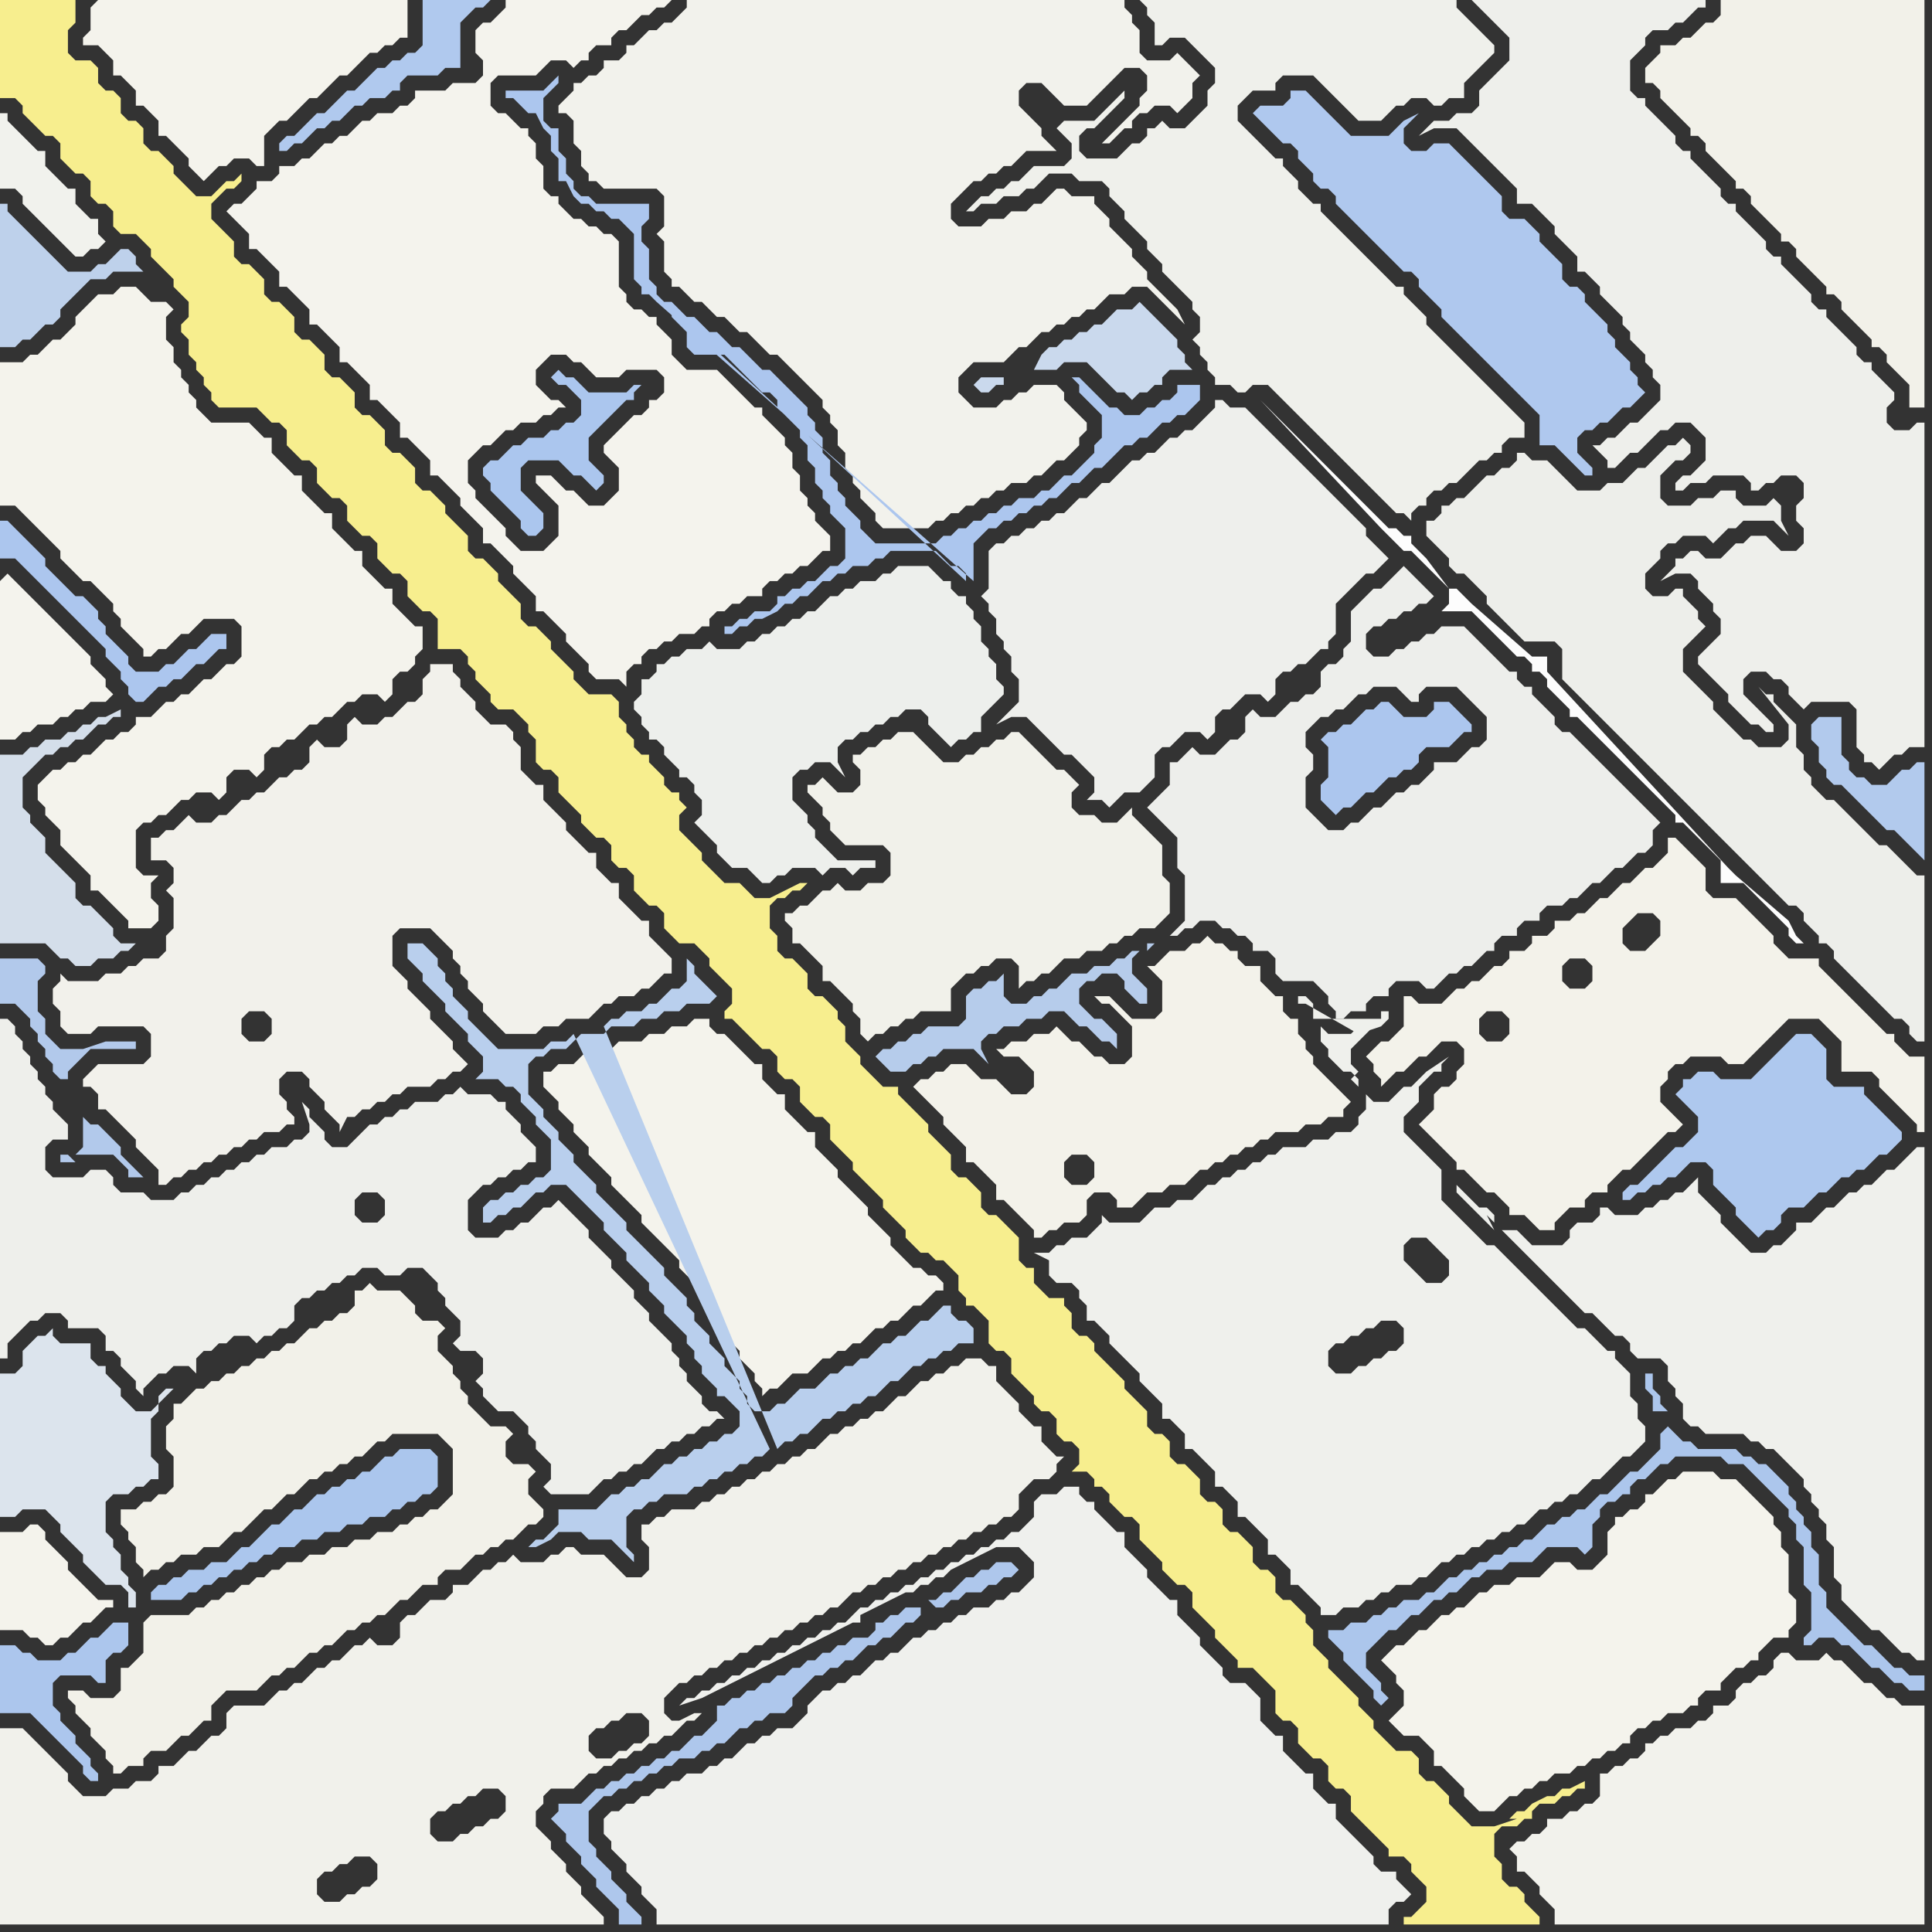 <svg width="256" height="256" xmlns="http://www.w3.org/2000/svg"><rect width="100%" height="100%" fill="#333333" stroke="none"/><script> 
var tempColor;
function hoverPath(evt){
obj = evt.target;
tempColor = obj.getAttribute("fill");
obj.setAttribute("fill","red");
//alert(tempColor);
//obj.setAttribute("stroke","red");}
function recoverPath(evt){
obj = evt.target;
obj.setAttribute("fill", tempColor);
//obj.setAttribute("stroke", tempColor);
}</script><path onmouseover="hoverPath(evt)" onmouseout="recoverPath(evt)" fill="rgb(241,242,237)" d="M  1,16l 0,-1 -1,0 0,10 2,0 1,1 0,1 1,1 1,1 3,3 1,1 1,1 1,0 1,-1 1,0 1,-1 -1,-1 0,-2 -1,0 -1,-1 -1,-1 0,-2 -1,0 -1,-1 -1,-1 -1,-1 0,-2 -1,0 -1,-1 -1,-1 -1,-1 -1,-1Z"/>
<path onmouseover="hoverPath(evt)" onmouseout="recoverPath(evt)" fill="rgb(239,240,237)" d="M  82,240l -1,0 -1,1 0,2 1,1 0,1 1,1 1,1 0,1 1,1 1,1 0,1 1,1 1,1 0,2 97,0 0,-2 1,-1 1,0 1,-1 -1,-1 -1,-1 0,-1 -2,0 -1,-1 0,-1 -1,-1 -1,-1 -1,-1 -1,-1 -1,-1 0,-2 -1,0 -1,-1 -1,-1 0,-2 -1,0 -1,-1 -1,-1 -1,-1 0,-2 -1,0 -1,-1 -1,-1 0,-3 -1,-1 -1,-1 -2,0 -1,-1 0,-1 -1,-1 -1,-1 -1,-1 0,-1 -1,-1 -1,-1 -1,-1 0,-2 -1,0 -1,-1 -1,-1 -1,-1 0,-1 -1,-1 -1,-1 -1,-1 0,-2 -1,0 -1,-1 -1,-1 -1,-1 0,-1 -1,0 -1,-1 0,-1 -2,0 -1,1 -2,0 -1,1 0,2 -1,1 -1,1 -1,0 -1,1 -1,0 -1,1 -1,0 -1,1 -1,0 -1,1 -1,0 -1,1 -1,0 -1,1 -1,0 -1,1 -1,0 -1,1 -1,0 -1,1 -1,0 -1,1 -1,0 -1,1 -1,1 -1,0 -1,1 -1,0 -1,1 -1,0 -1,1 -1,0 -1,1 -1,0 -1,1 -1,0 -1,1 -1,0 -1,1 -1,0 -1,1 -1,0 -1,1 -1,0 -1,1 -1,0 -1,1 3,-1 2,-1 2,-1 2,-1 2,-1 2,-1 2,-1 2,-1 2,-1 2,-1 2,-1 1,0 0,-1 2,-1 2,-1 2,-1 1,0 1,-1 1,0 1,-1 1,0 1,-1 2,-1 2,-1 2,-1 3,0 1,1 1,1 0,2 -1,1 -1,1 -1,0 -1,1 -1,0 -1,1 -2,0 -1,1 -1,0 -1,1 -1,0 -1,1 -1,0 -1,1 -1,0 -1,1 -1,1 -1,0 -1,1 -1,0 -2,2 -1,0 -1,1 -1,0 -1,1 -1,0 -1,1 -1,1 0,1 -2,2 -2,0 -1,1 -1,0 -1,1 -1,0 -1,1 -1,1 -1,0 -1,1 -1,0 -1,1 -2,0 -1,1 -1,0 -1,1 -1,0 -1,1 -1,0 -1,1 -1,0 -1,1Z"/>
<path onmouseover="hoverPath(evt)" onmouseout="recoverPath(evt)" fill="rgb(237,238,235)" d="M  156,112l 0,3 1,1 0,6 -1,1 -1,1 1,0 1,-1 1,0 1,-1 2,0 1,1 1,0 1,1 1,0 1,1 0,1 2,0 1,1 0,2 1,1 4,0 1,1 1,1 0,1 1,1 0,1 1,0 1,-1 2,0 0,-1 1,-1 2,0 0,-1 1,-1 3,0 1,1 1,0 1,-1 0,0 1,-1 1,0 1,-1 1,0 1,-1 1,-1 1,0 0,-1 1,-1 2,0 0,-1 1,-1 2,0 0,-1 1,-1 2,0 1,-1 1,0 1,-1 1,-1 1,0 1,-1 1,-1 1,0 1,-1 1,-1 1,0 1,-1 0,-2 1,-1 -1,-1 0,0 -1,-1 -1,-1 -1,-1 -1,-1 -1,-1 -1,-1 -1,-1 -1,-1 -1,-1 -1,-1 -1,-1 -1,0 -1,-1 0,-1 -1,-1 -1,-1 -1,-1 0,-1 -1,0 -1,-1 0,-1 -1,0 -1,-1 -1,-1 -1,-1 -1,-1 -1,-1 -1,-1 -3,0 -1,1 -1,0 -1,1 -1,0 -1,1 -1,0 -1,1 -2,0 -1,-1 0,-2 1,-1 1,0 1,-1 1,0 1,-1 1,0 1,-1 1,0 1,-1 -1,-1 0,0 -1,-1 -1,-1 -1,-1 -1,1 0,0 -1,1 -1,1 -1,0 -1,1 -2,2 0,4 -1,1 0,1 -1,1 -1,0 -1,1 0,2 -1,1 -1,0 -1,1 -1,0 -1,1 -1,1 -2,0 -1,-1 -1,1 0,2 -1,1 -1,0 -2,2 -2,0 -1,-1 -1,1 0,0 -1,1 -1,0 0,3 -1,1 -1,1 -1,1 1,1 0,0 1,1 1,1 1,1 0,1 17,-15 1,-1 1,-1 1,0 1,-1 1,0 1,-1 1,-1 1,0 1,-1 3,0 1,1 1,1 1,0 0,-1 1,-1 4,0 1,1 1,1 1,1 1,1 0,3 -1,1 -1,0 -1,1 -1,1 -3,0 0,1 -1,1 -1,1 -1,0 -1,1 -1,0 -1,1 -1,1 -1,0 -1,1 -1,1 -1,0 -1,1 -2,0 -1,-1 -1,-1 -1,-1 0,-4 1,-1 0,-2 -1,-1 0,-2 -17,15Z"/>
<path onmouseover="hoverPath(evt)" onmouseout="recoverPath(evt)" fill="rgb(237,238,234)" d="M  208,91l 1,1 1,1 1,1 1,1 1,1 1,1 1,1 1,1 1,1 1,1 1,1 1,1 1,1 1,1 1,1 1,1 1,1 1,1 1,1 1,1 1,1 1,1 1,1 1,1 1,1 1,1 1,1 1,1 1,1 1,0 1,1 0,1 1,1 1,1 0,1 1,0 1,1 0,1 1,1 1,1 1,1 1,1 1,1 1,1 1,1 1,1 1,0 1,1 0,1 1,1 1,0 0,-22 -1,0 -1,-1 -1,-1 -1,-1 -1,-1 -1,0 -1,-1 -1,-1 -1,-1 -1,-1 -1,-1 -1,-1 -1,0 -1,-1 -1,-1 0,-1 -1,-1 0,-2 -1,-1 0,-3 -1,-1 -1,-1 -1,-1 0,-1 -1,0 -1,-1 4,5 0,2 -1,1 -3,0 -1,-1 -1,0 -1,-1 -1,-1 -1,-1 -1,-1 0,-1 -1,-1 -1,-1 -1,-1 -1,-1 0,-3 1,-1 1,-1 1,-1 -1,-1 0,-1 -1,-1 -1,-1 0,-1 -1,0 -1,1 -2,0 -1,-1 0,-2 1,-1 1,-1 0,-1 1,-1 1,0 1,-1 3,0 1,1 1,-1 1,-1 1,0 1,-1 4,0 1,1 1,1 -1,-2 0,-2 -1,-1 0,0 -1,1 -3,0 -1,-1 0,-1 -2,0 -1,1 -2,0 -1,1 -3,0 -1,-1 0,-3 1,-1 1,-1 1,0 1,-1 0,-1 -1,-1 0,0 -1,1 -1,0 -1,1 -1,1 -1,1 -1,0 -1,1 -1,1 -2,0 -1,1 -3,0 -1,-1 -1,-1 -1,-1 -1,-1 -2,0 -1,-1 -1,0 0,1 -1,1 -1,0 -1,1 -1,0 -1,1 -1,1 -1,1 -1,0 -1,1 -1,0 0,1 -1,1 -1,0 0,2 1,1 0,0 1,1 1,1 0,1 1,1 1,0 1,1 2,2 0,1 1,1 1,1 1,1 1,1 1,1 4,0 1,1 0,4 1,1Z"/>
<path onmouseover="hoverPath(evt)" onmouseout="recoverPath(evt)" fill="rgb(242,241,233)" d="M  223,5l -1,1 -2,0 0,1 -1,1 -1,1 0,2 1,0 1,1 0,1 1,1 1,1 1,1 1,1 0,1 1,0 1,1 0,1 1,1 3,3 0,1 1,0 1,1 0,1 1,1 1,1 1,1 1,1 0,1 1,0 1,1 0,1 1,1 1,1 1,1 1,1 0,1 1,0 1,1 0,1 1,1 1,1 1,1 1,1 0,1 1,0 1,1 0,1 1,1 1,1 1,1 0,3 2,0 0,-54 -27,0 0,2 -1,1 -1,0 -1,1 -1,1Z"/>
<path onmouseover="hoverPath(evt)" onmouseout="recoverPath(evt)" fill="rgb(178,202,237)" d="M  240,96l 0,2 1,1 0,2 1,1 0,1 1,1 1,0 1,1 1,1 1,1 1,1 1,1 1,1 1,0 1,1 1,1 1,1 1,1 0,-13 -1,0 -1,1 -1,0 -1,1 -1,1 -2,0 -1,-1 -1,0 -1,-1 0,-1 -1,-1 0,-5 -3,0 -1,1Z"/>
<path onmouseover="hoverPath(evt)" onmouseout="recoverPath(evt)" fill="rgb(247,238,142)" d="M  1,0l -1,0 0,13 2,0 1,1 0,1 1,1 1,1 1,1 1,0 1,1 0,2 1,1 1,1 1,0 1,1 0,2 1,1 1,0 1,1 0,2 1,1 2,0 1,1 1,1 0,1 1,1 1,1 1,1 0,1 1,1 1,1 0,2 -1,1 0,1 1,1 0,2 1,1 0,1 1,1 0,1 1,1 0,1 1,1 5,0 1,1 1,1 1,0 1,1 0,2 1,1 1,1 1,0 1,1 0,2 1,1 1,1 1,0 1,1 0,2 1,1 1,1 1,0 1,1 0,2 1,1 1,1 1,0 1,1 0,2 1,1 1,1 1,0 1,1 0,4 3,0 1,1 0,1 1,1 0,1 1,1 1,1 0,1 1,1 2,0 1,1 1,1 0,1 1,1 0,3 1,1 1,0 1,1 0,2 1,1 1,1 1,1 0,1 1,1 1,1 1,0 1,1 0,2 1,1 1,0 1,1 0,2 1,1 1,1 1,0 1,1 0,2 1,1 1,1 2,0 1,1 1,1 0,1 1,1 1,1 1,1 0,2 -1,1 0,1 1,0 1,1 1,1 1,1 1,1 1,0 1,1 0,2 1,1 1,0 1,1 0,2 1,1 1,1 1,0 1,1 0,2 1,1 1,1 1,1 0,1 1,1 1,1 1,1 1,1 0,1 1,1 1,1 1,1 0,1 1,1 1,1 1,0 1,1 1,0 1,1 1,1 0,2 1,1 0,1 1,0 1,1 1,1 0,3 1,1 1,0 1,1 0,2 1,1 1,1 1,1 0,1 1,1 1,0 1,1 0,2 1,1 1,0 1,1 0,2 -1,1 2,0 1,1 0,1 1,0 1,1 0,1 1,1 1,1 1,0 1,1 0,2 1,1 1,1 1,1 0,1 1,1 1,1 1,0 1,1 0,2 1,1 1,1 1,1 0,1 1,1 1,1 1,1 0,1 2,0 1,1 1,1 1,1 0,3 1,1 1,0 1,1 0,2 1,1 1,1 1,0 1,1 0,2 1,1 1,0 1,1 0,2 1,1 1,1 1,1 1,1 1,1 0,1 2,0 1,1 0,1 1,1 1,1 0,2 -1,1 -1,1 -1,0 0,1 18,0 0,-1 -1,-1 0,0 -1,-1 0,-1 -1,-1 -1,0 -1,-1 0,-2 -1,-1 0,-3 1,-1 2,0 1,-1 1,0 0,-1 1,-1 2,0 1,-1 1,0 1,-1 1,0 0,-1 -2,1 -1,0 -1,1 -1,0 -2,1 -1,1 -1,0 -1,1 1,0 -3,1 -3,0 -1,-1 -1,-1 -1,-1 0,-1 -1,-1 -1,-1 -1,0 -1,-1 0,-2 -1,-1 -2,0 -1,-1 -1,-1 -1,-1 0,-1 -1,-1 -1,-1 0,-1 -1,-1 -1,-1 -1,-1 -1,-1 0,-1 -1,-1 -1,-1 0,-2 -1,-1 0,-1 -1,-1 -1,-1 -1,0 -1,-1 0,-2 -1,-1 -1,0 -1,-1 0,-2 -1,-1 -1,-1 -1,0 -1,-1 0,-2 -1,-1 -1,0 -1,-1 0,-2 -1,-1 -1,-1 -1,0 -1,-1 0,-2 -1,-1 -1,0 -1,-1 0,-2 -1,-1 -1,-1 -1,-1 0,-1 -1,-1 -1,-1 -1,-1 -1,-1 0,-1 -1,-1 -1,0 -1,-1 0,-2 -1,-1 0,-1 -2,0 -1,-1 -1,-1 0,-2 -1,0 -1,-1 0,-3 -1,-1 -1,-1 -1,-1 -1,0 -1,-1 0,-2 -1,-1 -1,-1 -1,0 -1,-1 0,-2 -1,-1 -1,-1 -1,-1 0,-1 -1,-1 -1,-1 -1,-1 -1,-1 0,-1 -2,0 -1,-1 -1,-1 -1,-1 0,-1 -1,-1 -1,-1 0,-2 -1,-1 0,-1 -1,-1 -1,-1 -1,0 -1,-1 0,-2 -1,-1 -1,-1 -1,0 -1,-1 0,-2 -1,-1 0,-3 1,-1 1,0 1,-1 1,0 1,-1 -1,0 -2,1 -2,1 -2,0 -1,-1 -1,-1 -2,0 -1,-1 -1,-1 -1,-1 0,-1 -1,-1 -1,-1 -1,-1 0,-2 1,-1 -1,-1 0,-1 -1,0 -1,-1 0,-1 -1,-1 -1,-1 0,-1 -1,0 -1,-1 0,-1 -1,-1 0,-1 -1,-1 0,-2 -1,-1 -3,0 -1,-1 -1,-1 0,-1 -1,-1 -1,-1 -1,-1 0,-1 -1,-1 -1,-1 -1,0 -1,-1 0,-2 -1,-1 -1,-1 -1,-1 0,-1 -1,-1 -1,-1 -1,0 -1,-1 0,-2 -1,-1 -1,-1 -1,-1 0,-1 -1,-1 -1,-1 -1,0 -1,-1 0,-2 -1,-1 -1,-1 -1,0 -1,-1 0,-2 -1,-1 -1,-1 -1,0 -1,-1 0,-2 -1,-1 -1,-1 -1,0 -1,-1 0,-2 -1,-1 -1,-1 -1,0 -1,-1 0,-2 -1,-1 -1,-1 -1,0 -1,-1 0,-2 -1,-1 -1,-1 -1,0 -1,-1 0,-2 -1,-1 -1,-1 -1,-1 0,-2 1,-1 1,-1 1,0 1,-1 0,-1 -1,1 -1,0 -1,1 0,0 -1,1 -2,0 -1,-1 -1,-1 -1,-1 0,-1 -1,-1 -1,-1 -1,0 -1,-1 0,-2 -1,-1 -1,0 -1,-1 0,-2 -1,-1 -1,0 -1,-1 0,-2 -1,-1 -2,0 -1,-1 0,-3 1,-1 0,-3Z"/>
<path onmouseover="hoverPath(evt)" onmouseout="recoverPath(evt)" fill="rgb(244,243,236)" d="M  12,1l 0,3 -1,1 0,1 2,0 1,1 1,1 0,2 1,0 1,1 1,1 0,2 1,0 1,1 1,1 0,2 1,0 1,1 1,1 1,1 0,1 1,1 1,1 1,-1 0,0 1,-1 1,0 1,-1 2,0 1,1 1,0 0,-4 1,-1 1,-1 1,0 1,-1 1,-1 1,-1 1,0 1,-1 1,-1 1,-1 1,0 1,-1 1,-1 1,-1 1,0 1,-1 1,0 1,-1 1,0 0,-5 -41,0 -1,1Z"/>
<path onmouseover="hoverPath(evt)" onmouseout="recoverPath(evt)" fill="rgb(176,201,238)" d="M  61,9l 0,-6 1,-1 1,-1 1,0 1,-1 -9,0 0,6 -1,1 -1,0 -1,1 -1,0 -1,1 -1,0 -1,1 -2,2 -1,0 -1,1 -1,1 -1,1 -1,0 -1,1 -1,1 -1,1 -1,0 -1,1 0,1 1,0 1,-1 1,0 1,-1 1,-1 1,0 1,-1 1,0 1,-1 1,-1 1,0 1,-1 2,0 1,-1 1,0 0,-1 1,-1 4,0 1,-1Z"/>
<path onmouseover="hoverPath(evt)" onmouseout="recoverPath(evt)" fill="rgb(241,241,234)" d="M  105,121l -1,0 0,1 1,1 0,2 1,0 1,1 1,1 1,1 0,2 1,0 1,1 1,1 1,1 0,1 1,1 0,2 1,1 1,-1 1,0 1,-1 1,0 1,-1 1,0 1,-1 4,0 0,-3 1,-1 1,-1 1,0 1,-1 1,0 1,-1 2,0 1,1 0,3 1,-1 1,0 1,-1 1,0 1,-1 1,-1 2,0 1,-1 2,0 1,-1 1,0 1,-1 1,0 1,-1 2,0 1,-1 1,-1 0,-4 -1,-1 0,-4 -1,-1 -1,-1 -1,-1 -1,-1 0,-1 -1,1 0,0 -1,1 -2,0 -1,-1 -2,0 -1,-1 0,-2 1,-1 -1,-1 -1,-1 -1,0 -1,-1 -1,-1 -1,-1 -1,-1 -1,-1 -1,0 -1,1 -1,0 -1,1 -1,0 -1,1 -1,0 -1,1 -2,0 -1,-1 -1,-1 -1,-1 -1,-1 -2,0 -1,1 -1,0 -1,1 -1,0 -1,1 -1,0 0,1 1,1 0,2 -1,1 -2,0 -1,-1 -1,-1 -1,1 -1,0 0,1 1,1 0,0 1,1 0,1 1,1 0,1 1,1 1,1 5,0 1,1 0,3 -1,1 -2,0 -1,1 -2,0 -1,-1 -1,1 -1,0 -1,1 -1,1 -1,0 -1,1Z"/>
<path onmouseover="hoverPath(evt)" onmouseout="recoverPath(evt)" fill="rgb(238,239,236)" d="M  131,73l 0,5 -1,1 1,1 0,1 1,1 0,2 1,1 0,1 1,1 0,2 1,1 0,3 -1,1 -1,1 -1,1 2,-1 2,0 1,1 1,1 1,1 1,1 1,1 1,0 1,1 1,1 1,1 0,2 -1,1 2,0 1,1 1,-1 0,0 1,-1 2,0 1,-1 1,-1 0,-3 1,-1 1,0 1,-1 1,-1 2,0 1,1 1,-1 0,-2 1,-1 1,0 1,-1 1,-1 2,0 1,1 1,-1 0,-2 1,-1 1,0 1,-1 1,0 1,-1 1,-1 1,0 0,-1 1,-1 0,-4 2,-2 1,-1 1,-1 1,0 1,-1 1,-1 -1,-1 0,0 -1,-1 -1,-1 0,-1 -1,-1 -1,-1 -1,-1 -3,-3 -1,-1 -3,-3 -1,-1 -3,-3 -1,-1 -1,-1 -2,0 -1,-1 -1,0 0,1 -1,1 -1,1 -1,1 -1,0 -1,1 -1,0 -1,1 -1,1 -1,0 -1,1 -1,0 -3,3 -1,0 -1,1 -1,1 -1,0 -1,1 -1,1 -1,0 -1,1 -1,0 -1,1 -1,0 -1,1 -1,0 -1,1 -1,0 -1,1Z"/>
<path onmouseover="hoverPath(evt)" onmouseout="recoverPath(evt)" fill="rgb(172,198,238)" d="M  177,97l -1,0 -1,1 1,1 0,4 -1,1 0,2 1,1 1,1 1,-1 1,0 1,-1 1,-1 1,0 2,-2 1,0 1,-1 1,0 1,-1 0,-1 1,-1 3,0 1,-1 1,-1 1,0 0,-1 -1,-1 0,0 -1,-1 -1,-1 -2,0 0,1 -1,1 -3,0 -1,-1 -1,-1 -1,0 -1,1 -1,0 -1,1 -1,1 -1,0 -1,1Z"/>
<path onmouseover="hoverPath(evt)" onmouseout="recoverPath(evt)" fill="rgb(241,241,235)" d="M  12,255l 68,0 0,-1 -1,-1 0,0 -1,-1 -1,-1 0,-1 -1,-1 -1,-1 0,-1 -1,-1 -1,-1 0,-1 -1,-1 -1,-1 0,-2 1,-1 0,-1 1,-1 3,0 1,-1 1,-1 1,0 1,-1 1,0 1,-1 1,0 1,-1 1,0 1,-1 1,0 1,-1 1,0 1,-1 1,-1 1,0 1,-1 -1,0 -2,1 -1,0 -1,-1 0,-2 1,-1 1,-1 1,0 1,-1 1,0 1,-1 1,0 1,-1 1,0 1,-1 1,0 1,-1 1,0 1,-1 1,0 1,-1 1,0 1,-1 1,0 1,-1 1,0 1,-1 1,0 1,-1 1,-1 1,0 1,-1 1,0 1,-1 1,0 1,-1 1,0 1,-1 1,0 1,-1 1,0 1,-1 1,0 1,-1 1,0 1,-1 1,0 1,-1 1,0 1,-1 1,0 1,-1 0,-2 1,-1 1,-1 2,0 1,-1 0,-1 1,-1 -1,0 -1,-1 0,0 -1,-1 0,-2 -1,0 -1,-1 -1,-1 0,-1 -1,-1 -1,-1 -1,-1 0,-2 -1,0 -1,-1 -2,0 -1,1 -1,0 -1,1 -1,0 -1,1 -1,0 -1,1 -1,1 -1,0 -1,1 -1,1 -1,0 -1,1 -1,0 -1,1 -1,0 -1,1 -1,0 -1,1 -1,1 -1,0 -1,1 -1,0 -1,1 -1,0 -1,1 -1,0 -1,1 -1,0 -1,1 -1,0 -1,1 -1,0 -1,1 -1,0 -1,1 -3,0 -1,1 -1,0 -1,1 -1,0 0,2 1,1 0,3 -1,1 -2,0 -1,-1 -1,-1 -1,-1 -3,0 -1,-1 -1,0 -1,1 -1,0 -1,1 -3,0 -1,-1 -1,1 -1,0 -1,1 -1,0 -1,1 -1,1 -2,0 0,1 -1,1 -2,0 -1,1 -1,1 -1,0 -1,1 0,2 -1,1 -2,0 -1,-1 -1,1 -1,0 -1,1 -1,1 -1,0 -1,1 -1,0 -1,1 -1,1 -1,0 -1,1 -1,0 -1,1 -1,1 -4,0 -1,1 0,2 -1,1 -1,0 -1,1 -1,1 -1,0 -1,1 -1,1 -2,0 0,1 -1,1 -2,0 -1,1 -2,0 -1,1 -3,0 -1,-1 -1,-1 0,-1 -4,-4 -1,-1 -1,-1 -3,0 0,26 12,0 74,-25 -1,1 -1,0 -1,1 -1,0 -1,1 -2,0 -1,-1 0,-2 1,-1 1,0 1,-1 1,0 1,-1 2,0 1,1 0,2 -74,25 33,-3 -2,0 -1,-1 0,-2 1,-1 1,0 1,-1 1,0 1,-1 2,0 1,1 0,2 -1,1 -1,0 -1,1 -1,0 -1,1 -33,3 55,-16 0,1 -1,1 -1,0 -1,1 -1,0 -1,1 -1,0 -1,1 -2,0 -1,-1 0,-2 1,-1 1,0 1,-1 1,0 1,-1 1,0 1,-1 2,0 1,1 0,1 -55,16Z"/>
<path onmouseover="hoverPath(evt)" onmouseout="recoverPath(evt)" fill="rgb(171,198,237)" d="M  22,210l -1,0 -1,1 0,1 4,0 1,-1 1,0 1,-1 1,0 1,-1 1,0 1,-1 1,0 1,-1 1,0 1,-1 1,0 1,-1 2,0 1,-1 2,0 1,-1 2,0 1,-1 2,0 1,-1 2,0 1,-1 1,0 1,-1 1,0 1,-1 1,0 1,-1 0,-4 -1,-1 -4,0 -1,1 -1,0 -1,1 -1,1 -1,0 -1,1 -1,0 -1,1 -1,0 -1,1 -1,0 -1,1 -1,1 -1,0 -1,1 -1,1 -1,0 -1,1 -1,1 -1,1 -1,0 -1,1 -1,1 -2,0 -1,1 -2,0 -1,1 -1,0 -1,1Z"/>
<path onmouseover="hoverPath(evt)" onmouseout="recoverPath(evt)" fill="rgb(242,241,235)" d="M  23,122l 0,1 -1,1 0,2 -1,1 -2,0 -1,1 -1,0 -1,1 -2,0 -1,1 -4,0 -1,-1 0,1 -1,1 0,2 1,1 0,2 1,1 3,0 1,-1 6,0 1,1 0,3 -1,1 -6,0 -1,1 -1,1 0,1 1,0 1,1 0,2 1,0 3,3 1,1 0,1 1,1 1,1 1,1 0,2 1,0 1,-1 1,0 1,-1 1,0 1,-1 1,0 1,-1 1,0 1,-1 1,0 1,-1 1,0 1,-1 2,0 1,-1 1,0 0,-1 -1,-1 0,-1 -1,-1 0,-2 1,-1 2,0 1,1 0,1 1,1 1,1 0,1 1,1 1,1 0,1 1,-2 1,0 1,-1 1,0 1,-1 1,0 1,-1 1,0 1,-1 3,0 1,-1 1,0 1,-1 1,0 1,-1 -1,-1 0,0 -1,-1 0,-1 -1,-1 -1,-1 -1,-1 0,-1 -1,-1 -1,-1 -1,-1 0,-1 -1,-1 -1,-1 0,-4 1,-1 4,0 1,1 1,1 1,1 0,1 1,1 0,1 1,1 0,1 1,1 1,1 0,1 1,1 1,1 1,1 4,0 1,-1 2,0 1,-1 3,0 1,-1 1,-1 1,0 1,-1 2,0 1,-1 1,0 1,-1 1,-1 1,0 0,-2 -1,-1 0,0 -1,-1 -1,-1 0,-2 -1,0 -1,-1 -1,-1 -1,-1 0,-2 -1,0 -1,-1 -1,-1 0,-2 -1,0 -1,-1 -1,-1 -1,-1 0,-1 -1,-1 -1,-1 -1,-1 0,-2 -1,0 -1,-1 -1,-1 0,-3 -1,-1 0,-1 -1,-1 -2,0 -1,-1 -1,-1 0,-1 -1,-1 -1,-1 0,-1 -1,-1 0,-1 -3,0 0,1 -1,1 0,2 -1,1 -1,0 -1,1 -1,1 -1,0 -1,1 -2,0 -1,-1 -1,1 0,2 -1,1 -2,0 -1,-1 -1,1 0,2 -1,1 -1,0 -1,1 -1,0 -1,1 -1,1 -1,0 -1,1 -1,0 -1,1 -1,1 -1,0 -1,1 -2,0 -1,-1 -1,1 0,0 -1,1 -1,0 -1,1 -1,0 0,3 2,0 1,1 0,2 -1,1 1,1 0,3 12,16 -2,0 -1,-1 0,-2 1,-1 2,0 1,1 0,2 -1,1 -12,-16Z"/>
<path onmouseover="hoverPath(evt)" onmouseout="recoverPath(evt)" fill="rgb(238,239,235)" d="M  47,151l -1,1 -2,0 -1,-1 0,-1 -1,-1 -1,-1 0,-1 -1,-1 1,3 0,1 -1,1 -1,0 -1,1 -2,0 -1,1 -1,0 -1,1 -1,0 -1,1 -1,0 -1,1 -1,0 -1,1 -1,0 -1,1 -1,0 -1,1 -3,0 -1,-1 -3,0 -1,-1 0,-1 -1,-1 -2,0 -1,1 -4,0 -1,-1 0,-3 1,-1 2,0 0,-2 -2,-2 0,-1 -1,-1 0,-1 -1,-1 0,-1 -1,-1 0,-1 -1,-1 0,-1 -1,-1 0,-1 -1,-1 -1,0 0,45 1,0 0,-2 1,-1 2,-2 1,0 1,-1 2,0 1,1 0,1 4,0 1,1 0,2 1,0 1,1 0,1 1,1 1,1 0,1 1,1 0,-1 1,-1 0,0 1,-1 1,0 1,-1 2,0 1,1 0,-2 1,-1 1,0 1,-1 1,0 1,-1 2,0 1,1 1,-1 1,0 1,-1 1,0 1,-1 0,-2 1,-1 1,0 1,-1 1,0 1,-1 1,0 1,-1 1,0 1,-1 2,0 1,1 2,0 1,-1 2,0 1,1 1,1 0,1 1,1 0,1 1,1 1,1 0,2 -1,1 1,1 2,0 1,1 0,2 -1,1 1,1 0,1 1,1 1,1 2,0 1,1 1,1 0,1 1,1 0,1 1,1 1,1 0,2 -1,1 1,1 5,0 1,-1 0,0 1,-1 1,0 1,-1 1,0 1,-1 1,0 1,-1 1,-1 1,0 1,-1 1,0 1,-1 1,0 1,-1 1,0 1,-1 1,0 -1,-1 -1,0 -1,-1 0,-1 -1,-1 -1,-1 0,-1 -1,-1 0,-1 -1,-1 0,-1 -1,-1 -1,-1 -1,-1 0,-1 -1,-1 -1,-1 0,-1 -1,-1 -1,-1 -1,-1 0,-1 -1,-1 -1,-1 -1,-1 0,-1 -1,-1 -1,-1 -1,-1 -1,-1 -1,1 -1,0 -1,1 -1,1 -1,0 -1,1 -1,0 -1,1 -3,0 -1,-1 0,-4 1,-1 1,-1 1,0 1,-1 1,0 1,-1 1,0 1,-1 1,0 0,-2 -1,-1 0,0 -1,-1 0,-1 -1,-1 -1,-1 0,-1 -1,0 -1,-1 -3,0 -1,-1 -1,1 -1,0 -1,1 -3,0 -1,1 -1,0 -1,1 -1,0 -1,1 -1,0 -1,1 -1,1 3,7 1,1 0,2 -1,1 -2,0 -1,-1 0,-2 1,-1 2,0 -3,-7Z"/>
<path onmouseover="hoverPath(evt)" onmouseout="recoverPath(evt)" fill="rgb(202,217,237)" d="M  133,50l -3,0 -1,1 1,1 1,0 1,-1 1,0 0,-1 4,-1 3,0 1,-1 3,0 1,1 1,1 1,1 1,1 1,0 1,1 1,-1 1,0 1,-1 1,0 0,-1 1,-1 3,0 -1,-1 0,-1 -1,-1 0,-1 -1,-1 -1,-1 -1,-1 -1,-1 -1,-1 -1,1 -2,0 -1,1 -1,1 -1,0 -1,1 -1,0 -1,1 -1,0 -1,1 -1,0 -1,1 -1,2 -4,1Z"/>
<path onmouseover="hoverPath(evt)" onmouseout="recoverPath(evt)" fill="rgb(243,242,234)" d="M  136,138l -2,0 -1,1 -1,0 1,1 2,0 1,1 1,1 0,2 -1,1 -2,0 -1,-1 -1,-1 -2,0 -1,-1 -1,-1 -2,0 -1,1 -1,0 -1,1 -1,0 -1,1 1,1 0,0 1,1 1,1 1,1 0,1 1,1 1,1 1,1 0,2 1,0 1,1 1,1 1,1 0,2 1,0 1,1 1,1 1,1 1,1 0,1 1,0 1,-1 1,0 1,-1 2,0 1,-1 0,-2 1,-1 2,0 1,1 0,1 2,0 1,-1 0,0 1,-1 2,0 1,-1 2,0 1,-1 1,-1 1,0 1,-1 1,0 1,-1 1,0 1,-1 1,0 1,-1 1,0 1,-1 3,0 1,-1 2,0 1,-1 2,0 0,-1 1,-1 -1,-1 0,0 -1,-1 -1,-1 -1,-1 -1,-1 0,-1 -1,-1 0,-1 -1,-1 0,-2 -1,0 -1,-1 0,-2 -1,0 -1,-1 -1,-1 0,-2 -2,0 -1,-1 0,-1 -1,0 -1,-1 -1,0 -1,-1 -1,1 -1,0 -1,1 -2,0 -1,1 -1,1 -1,0 1,1 0,0 1,1 0,4 -1,1 -3,0 -1,-1 -1,-1 -1,-1 -2,0 1,1 1,0 1,1 1,1 1,1 0,4 -1,1 -2,0 -1,-1 -1,0 -1,-1 -1,-1 -1,0 -1,-1 -1,-1 -1,1 -2,0 -1,1 8,19 -2,0 -1,-1 0,-2 1,-1 2,0 1,1 0,2 -1,1 -8,-19Z"/>
<path onmouseover="hoverPath(evt)" onmouseout="recoverPath(evt)" fill="rgb(172,198,237)" d="M  11,235l 0,0 1,1 1,0 0,-1 -1,-1 0,-1 -1,-1 -1,-1 0,-1 -1,-1 -1,-1 0,-1 -1,-1 0,-3 1,-1 4,0 1,1 1,0 0,-3 1,-1 1,0 1,-1 0,-3 -2,0 -1,1 0,0 -1,1 -1,0 -1,1 -1,1 -1,0 -1,1 -3,0 -1,-1 -1,0 -1,-1 -2,0 0,9 4,0 1,1 1,1 1,1 1,1 1,1 1,1 1,1Z"/>
<path onmouseover="hoverPath(evt)" onmouseout="recoverPath(evt)" fill="rgb(182,204,235)" d="M  129,131l 0,0 -1,1 0,3 -1,1 -4,0 -1,1 -1,0 -1,1 -1,0 -1,1 -1,0 -1,1 1,1 0,0 1,1 2,0 1,-1 1,0 1,-1 1,0 1,-1 4,0 1,1 1,1 -1,-2 0,-1 1,-1 1,0 1,-1 2,0 1,-1 2,0 1,-1 2,0 1,1 1,1 1,0 1,1 1,1 1,0 1,1 0,-2 -1,-1 0,0 -1,-1 -1,0 -1,-1 -1,-1 0,-2 1,-1 1,0 1,-1 2,0 1,1 0,1 1,1 1,1 1,0 0,-2 -1,-1 0,0 -1,-1 0,-2 1,-1 -1,0 -1,1 -1,0 -1,1 -2,0 -1,1 -2,0 -1,1 -1,1 -1,0 -1,1 -1,0 -1,1 -2,0 -1,-1 0,-3 -1,1 -1,0 -1,1 -1,0 23,-5 1,-1 -1,0 0,1 -23,5Z"/>
<path onmouseover="hoverPath(evt)" onmouseout="recoverPath(evt)" fill="rgb(239,240,236)" d="M  143,171l 0,1 1,1 0,2 1,0 1,1 1,1 0,1 1,1 1,1 1,1 1,1 0,1 1,1 1,1 1,1 0,2 1,0 1,1 1,1 0,2 1,0 1,1 1,1 1,1 0,2 1,0 1,1 1,1 0,2 1,0 1,1 1,1 1,1 0,2 1,0 1,1 1,1 0,2 1,0 1,1 1,1 1,1 0,1 2,0 1,-1 2,0 1,-1 1,0 1,-1 1,0 1,-1 2,0 1,-1 1,0 1,-1 1,-1 1,0 1,-1 1,0 1,-1 1,0 1,-1 1,0 1,-1 1,0 1,-1 1,0 1,-1 1,-1 1,0 1,-1 1,0 1,-1 1,0 1,-1 1,-1 1,0 1,-1 1,-1 1,-1 1,0 1,-1 1,-1 0,-2 -1,-1 0,-2 -1,-1 0,-3 -1,-1 -1,-1 0,-1 -1,0 -1,-1 -1,-1 -1,-1 -1,0 -1,-1 -1,-1 -1,-1 -1,-1 -1,-1 -1,-1 -1,-1 -1,-1 -1,-1 -1,-1 -1,-1 -1,0 -1,-1 -1,-1 -1,-1 -1,-1 -1,-1 -1,-1 0,-4 -1,-1 -1,-1 -1,-1 -1,-1 -1,-1 0,-2 1,-1 1,-1 0,-2 1,-1 1,-1 1,0 0,-1 1,-1 -3,2 -1,1 -1,1 -1,0 -1,1 -1,1 -2,0 -1,-1 0,2 -1,1 0,1 -1,1 -2,0 -1,1 -2,0 -1,1 -3,0 -1,1 -1,0 -1,1 -1,0 -1,1 -1,0 -1,1 -1,0 -1,1 -1,0 -1,1 -1,1 -2,0 -1,1 -2,0 -1,1 -1,1 -4,0 -1,-1 0,1 -1,1 -1,1 -2,0 -1,1 -1,0 -1,1 -2,0 2,1 0,2 1,1 2,0 1,1 38,-27 -1,-1 0,1 -1,-1 1,-1 0,0 -1,-1 0,-2 1,-1 1,-1 1,-1 -2,0 -1,1 -3,0 -1,-1 0,2 1,1 0,1 1,1 1,1 1,0 2,2 -38,27 31,-36 0,-2 -1,-1 -1,0 0,1 1,0 7,4 0,0 3,-1 1,-1 0,-1 -1,0 0,1 -9,0 -31,36 46,-7 1,1 1,1 1,1 0,2 -1,1 -2,0 -1,-1 -1,-1 -1,-1 0,-2 1,-1 2,0 -46,7 42,4 1,1 0,2 -1,1 -1,0 -1,1 -1,0 -1,1 -1,0 -1,1 -2,0 -1,-1 0,-2 1,-1 1,0 1,-1 1,0 1,-1 1,0 1,-1 2,0 -42,-4Z"/>
<path onmouseover="hoverPath(evt)" onmouseout="recoverPath(evt)" fill="rgb(244,243,236)" d="M  184,219l 0,0 -1,1 1,1 1,1 0,1 1,1 0,2 -2,2 1,1 1,1 2,0 1,1 1,1 0,2 1,0 1,1 1,1 1,1 0,1 1,1 1,1 2,0 1,-1 0,0 1,-1 1,0 1,-1 1,0 1,-1 1,0 1,-1 2,0 1,-1 1,0 1,-1 1,0 1,-1 1,0 1,-1 1,0 0,-1 1,-1 1,0 1,-1 1,0 1,-1 2,0 1,-1 1,0 0,-1 1,-1 2,0 0,-1 1,-1 1,-1 1,0 1,-1 1,0 0,-1 1,-1 1,-1 2,0 0,-1 1,-1 0,-3 -1,-1 0,-5 -1,-1 0,-2 -1,-1 0,-1 -1,-1 -1,-1 -1,-1 -1,-1 -1,-1 -2,0 -1,-1 -4,0 -1,1 -1,0 -1,1 -1,1 -1,0 0,1 -1,1 -1,0 -1,1 -1,0 0,1 -1,1 0,3 -1,1 -1,1 -2,0 -1,-1 -2,0 -1,1 0,0 -1,1 -3,0 -1,1 -2,0 -1,1 -1,0 -1,1 -1,1 -1,0 -1,1 -1,0 -1,1 -1,1 -1,0 -1,1 -1,1 -1,0 -1,1Z"/>
<path onmouseover="hoverPath(evt)" onmouseout="recoverPath(evt)" fill="rgb(243,242,234)" d="M  190,147l 0,0 -1,1 -1,1 1,1 1,1 1,1 1,1 1,1 0,1 1,0 1,1 1,1 1,1 1,0 1,1 1,1 0,1 2,0 1,1 1,1 2,0 0,-1 1,-1 1,-1 2,0 0,-1 1,-1 2,0 0,-1 1,-1 1,-1 1,0 1,-1 1,-1 2,-2 1,-1 1,0 1,-1 -1,-1 -1,-1 -1,-1 0,-2 1,-1 0,-1 1,-1 1,0 1,-1 4,0 1,1 2,0 1,-1 2,-2 1,-1 2,-2 4,0 1,1 1,1 1,1 0,4 4,0 1,1 0,1 1,1 1,1 1,1 1,1 1,1 0,1 1,0 0,-10 -2,0 -1,-1 -1,-1 0,-1 -1,0 -1,-1 -1,-1 -1,-1 -1,-1 -1,-1 -1,-1 -1,-1 -1,-1 -1,-1 0,-1 -4,0 -1,-1 -1,-1 0,-1 -1,-1 -1,-1 -1,-1 -1,-1 -1,-1 -3,0 -1,-1 0,-3 -1,-1 -1,-1 -1,-1 -1,-1 -1,0 0,2 -1,1 -1,1 -1,0 -1,1 -1,1 -1,0 -1,1 -1,1 -1,0 -1,1 -1,1 -1,0 -1,1 -2,0 0,1 -1,1 -2,0 0,1 -1,1 -2,0 0,1 -1,1 -1,0 -1,1 -1,1 -1,0 -1,1 -1,0 -1,1 -1,1 -3,0 -1,-1 -1,0 0,4 -1,1 -1,1 -1,0 -1,1 -1,1 1,1 0,1 1,1 0,1 1,-1 1,-1 1,0 1,-1 1,-1 1,0 1,-1 1,-1 2,0 1,1 0,2 -1,1 0,1 -1,1 -1,0 -1,1 0,2 6,-10 0,-2 1,-1 2,0 1,1 0,2 -1,1 -2,0 -1,-1 -6,10 18,-20 2,0 1,1 0,2 -1,1 -2,0 -1,-1 0,-2 1,-1 -18,20 26,-25 1,-1 2,0 1,1 0,2 -1,1 -1,1 -2,0 -1,-1 0,-2 1,-1 -26,25Z"/>
<path onmouseover="hoverPath(evt)" onmouseout="recoverPath(evt)" fill="rgb(238,239,235)" d="M  212,59l -1,0 1,1 0,0 1,1 0,1 1,0 1,-1 0,0 1,-1 1,0 1,-1 1,-1 1,-1 1,0 1,-1 2,0 1,1 1,1 0,3 -1,1 -1,1 -1,0 -1,1 0,1 1,0 1,-1 2,0 1,-1 4,0 1,1 0,1 1,0 1,-1 1,0 1,-1 2,0 1,1 0,2 -1,1 0,2 1,1 0,2 -1,1 -2,0 -1,-1 -1,-1 -2,0 -1,1 -1,0 -1,1 -1,1 -2,0 -1,-1 -1,0 -1,1 -1,0 0,1 -1,1 -1,1 2,-1 2,0 1,1 0,1 1,1 1,1 0,1 1,1 0,2 -3,3 0,1 2,2 1,1 1,1 0,1 1,1 1,1 1,1 1,0 1,1 1,0 0,-1 -1,-1 0,0 -1,-1 -1,-1 -1,-1 0,-2 1,-1 2,0 1,1 1,0 1,1 0,1 1,1 1,1 1,-1 5,0 1,1 0,5 1,1 0,1 1,0 1,1 1,-1 0,0 1,-1 1,0 1,-1 2,0 0,-43 -1,0 -1,1 -2,0 -1,-1 0,-2 1,-1 0,-1 -1,-1 -1,-1 -1,-1 0,-1 -1,0 -1,-1 0,-1 -1,-1 -1,-1 -1,-1 -1,-1 0,-1 -1,0 -1,-1 0,-1 -1,-1 -1,-1 -1,-1 -1,-1 0,-1 -1,0 -1,-1 0,-1 -1,-1 -1,-1 -1,-1 -1,-1 0,-1 -1,0 -1,-1 0,-1 -2,-2 -1,-1 -1,-1 0,-1 -1,0 -1,-1 0,-1 -1,-1 -1,-1 -1,-1 -1,-1 0,-1 -1,0 -1,-1 0,-4 1,-1 1,-1 0,-1 1,-1 2,0 1,-1 1,0 1,-1 1,-1 1,0 0,-1 -31,0 1,1 0,0 1,1 1,1 1,1 1,1 0,3 -1,1 -1,1 -1,1 -1,1 0,2 -1,1 -2,0 -1,1 -2,0 -1,1 -1,1 2,-1 3,0 1,1 1,1 1,1 1,1 1,1 1,1 1,1 1,1 0,2 2,0 1,1 1,1 1,1 0,1 1,1 1,1 1,1 0,2 1,0 1,1 1,1 0,1 1,1 1,1 1,1 0,1 1,1 0,1 1,1 1,1 0,1 1,1 0,1 1,1 0,2 -1,1 -1,1 -1,1 -1,0 -1,1 -1,1 -1,0 -1,1Z"/>
<path onmouseover="hoverPath(evt)" onmouseout="recoverPath(evt)" fill="rgb(244,243,236)" d="M  1,203l -1,0 0,13 3,0 1,1 1,0 1,1 1,0 1,-1 1,0 1,-1 1,-1 1,0 1,-1 1,-1 1,0 0,-1 -2,0 -1,-1 -1,-1 -1,-1 -1,-1 0,-1 -1,-1 -1,-1 -1,-1 0,-1 -1,-1 -1,0 -1,1Z"/>
<path onmouseover="hoverPath(evt)" onmouseout="recoverPath(evt)" fill="rgb(244,243,237)" d="M  30,28l 0,0 1,1 1,1 1,1 0,2 1,0 1,1 1,1 1,1 0,2 1,0 1,1 1,1 1,1 0,2 1,0 1,1 1,1 1,1 0,2 1,0 1,1 1,1 1,1 0,2 1,0 1,1 1,1 1,1 0,2 1,0 1,1 1,1 1,1 0,2 1,0 1,1 1,1 1,1 0,1 1,1 1,1 1,1 0,2 1,0 1,1 1,1 1,1 0,1 1,1 1,1 1,1 0,2 1,0 1,1 1,1 1,1 0,1 1,1 1,1 1,1 0,1 1,1 3,0 1,1 0,-2 1,-1 1,0 0,-1 1,-1 1,0 1,-1 1,0 1,-1 2,0 1,-1 1,0 0,-1 1,-1 1,0 1,-1 1,0 1,-1 2,0 0,-1 1,-1 1,0 1,-1 1,0 1,-1 1,0 1,-1 1,-1 1,0 0,-2 -1,-1 0,0 -1,-1 0,-1 -1,-1 0,-1 -1,-1 0,-2 -1,-1 0,-2 -1,-1 0,-1 -1,-1 -1,-1 -1,-1 0,-1 -1,0 -1,-1 -1,-1 -1,-1 -1,-1 -1,-1 -4,0 -1,-1 -1,-1 0,-2 -1,-1 -1,-1 0,-1 -1,0 -1,-1 -1,0 -1,-1 0,-1 -1,-1 0,-6 -1,-1 -1,0 -1,-1 -1,0 -1,-1 -1,0 -1,-1 -1,-1 0,-1 -1,0 -1,-1 0,-3 -1,-1 0,-2 -1,-1 0,-1 -1,0 -1,-1 -1,-1 -1,0 -1,-1 0,-3 1,-1 5,0 1,-1 1,-1 2,0 1,1 1,-1 1,0 0,-1 1,-1 2,0 0,-1 1,-1 1,0 1,-1 1,-1 1,0 1,-1 1,0 1,-1 -22,0 0,1 -1,1 -1,1 -1,0 -1,1 0,3 1,1 0,2 -1,1 -3,0 -1,1 -4,0 0,1 -1,1 -1,0 -1,1 -2,0 -1,1 -1,0 -1,1 -1,1 -1,0 -1,1 -1,0 -1,1 -1,1 -1,0 -1,1 -2,0 0,1 -1,1 -2,0 0,1 -1,1 -1,1 -1,0 -1,1 57,21 1,1 0,2 -1,1 -1,0 0,1 -1,1 -1,0 -2,2 -1,1 -1,1 0,1 1,1 0,0 1,1 0,3 -2,2 -2,0 -1,-1 -1,-1 -1,0 -1,-1 -1,-1 -2,0 0,1 1,1 0,0 1,1 1,1 0,4 -1,1 -1,1 -3,0 -1,-1 -1,-1 0,-1 -1,-1 -1,-1 -1,-1 -1,-1 0,-1 -1,-1 0,-3 1,-1 1,-1 1,0 1,-1 1,-1 1,0 1,-1 2,0 1,-1 1,0 1,-1 1,0 -1,-1 -1,0 -1,-1 -1,-1 0,-2 1,-1 1,-1 2,0 1,1 1,0 1,1 1,1 3,0 1,-1 4,0 -57,-21Z"/>
<path onmouseover="hoverPath(evt)" onmouseout="recoverPath(evt)" fill="rgb(239,240,236)" d="M  211,162l -2,0 -1,1 0,1 -1,1 -4,0 -1,-1 -1,-1 -2,0 -1,-1 0,-1 -1,-1 -1,0 -1,-1 -1,-1 -1,-1 0,1 1,1 1,1 1,1 0,0 1,1 1,1 -1,-2 0,0 3,3 1,1 1,1 1,1 1,1 1,1 1,1 1,1 1,1 1,1 1,1 1,0 1,1 1,1 1,1 1,0 1,1 0,1 1,1 3,0 1,1 0,2 1,1 0,1 1,1 0,2 1,1 1,0 1,1 5,0 1,1 1,0 1,1 1,0 1,1 1,1 1,1 1,1 0,1 1,1 0,1 1,1 0,1 1,1 0,2 1,1 0,4 1,1 0,2 1,1 1,1 1,1 1,1 1,0 1,1 1,1 1,1 1,0 1,1 1,0 0,-68 -1,0 -1,1 0,0 -1,1 -1,1 -1,0 -1,1 -1,1 -1,0 -1,1 -1,0 -2,2 -1,0 -1,1 -1,1 -2,0 0,1 -1,1 -1,1 -1,0 -1,1 -2,0 -1,-1 -1,-1 -1,-1 -1,-1 0,-1 -1,-1 -1,-1 -1,-1 0,-2 -1,1 0,0 -1,1 -1,0 -1,1 -1,0 -1,1 -1,0 -1,1 -3,0 -1,-1 -1,0 0,1 -1,1Z"/>
<path onmouseover="hoverPath(evt)" onmouseout="recoverPath(evt)" fill="rgb(190,209,235)" d="M  0,45l 0,1 2,0 1,-1 1,0 1,-1 1,-1 1,0 1,-1 0,-1 3,-3 1,-1 2,0 1,-1 4,0 -1,-1 0,-1 -1,-1 -1,0 -1,1 0,0 -1,1 -1,0 -1,1 -3,0 -1,-1 -4,-4 -1,-1 -1,-1 -1,-1 0,-1 -1,0Z"/>
<path onmouseover="hoverPath(evt)" onmouseout="recoverPath(evt)" fill="rgb(244,243,237)" d="M  0,77l 0,21 2,0 1,-1 1,0 1,-1 2,0 1,-1 1,0 1,-1 1,0 1,-1 2,0 1,-1 -1,-1 0,-1 -1,-1 -1,-1 0,-1 -1,-1 -3,-3 -1,-1 -1,-1 -1,-1 -1,-1 -1,-1 -1,-1 -1,-1 -1,1Z"/>
<path onmouseover="hoverPath(evt)" onmouseout="recoverPath(evt)" fill="rgb(178,201,235)" d="M  12,149l -1,-1 0,4 -1,1 5,0 1,1 1,1 0,1 2,0 -1,-1 -2,-2 0,-1 -1,-1 -1,-1 -1,-1 -1,0 -2,5 -1,-1 -1,0 0,1 2,0 2,-5 -4,-6 1,0 0,-1 1,-1 1,-1 1,-1 6,0 0,-1 -4,0 -3,1 -3,0 -1,-1 -1,-1 0,-2 -1,-1 0,-4 1,-1 0,-1 -1,-1 -5,0 0,6 2,0 1,1 1,1 0,1 1,1 0,1 1,1 0,1 1,1 0,1 1,1 4,6Z"/>
<path onmouseover="hoverPath(evt)" onmouseout="recoverPath(evt)" fill="rgb(242,242,236)" d="M  88,29l 0,1 -1,1 1,1 0,4 1,1 0,1 1,0 1,1 1,1 1,0 1,1 1,1 1,0 1,1 1,1 1,0 1,1 1,1 1,1 1,0 1,1 1,1 1,1 1,1 1,1 1,1 0,1 1,1 0,1 1,1 0,2 1,1 0,2 1,1 0,1 1,1 0,1 1,1 1,1 0,1 1,1 6,0 1,-1 1,0 1,-1 1,0 1,-1 1,0 1,-1 1,0 1,-1 1,0 1,-1 2,0 1,-1 1,0 1,-1 1,-1 1,0 1,-1 1,-1 0,-1 1,-1 0,-1 -1,-1 0,0 -1,-1 -1,-1 0,-1 -1,-1 -3,0 -1,1 -1,0 -1,1 -1,0 -1,1 -3,0 -1,-1 -1,-1 0,-2 1,-1 1,-1 4,0 1,-1 1,-1 1,0 1,-1 1,-1 1,0 1,-1 1,0 1,-1 1,0 1,-1 1,0 1,-1 1,-1 2,0 1,-1 2,0 1,1 1,1 1,1 1,1 1,1 -1,-2 0,0 -1,-1 0,0 -1,-1 -1,-1 -1,-1 0,-1 -1,-1 -1,-1 0,-1 -1,-1 -1,-1 -1,-1 0,-1 -2,-2 0,-1 -3,0 -1,-1 -1,0 -1,1 0,0 -1,1 -1,0 -1,1 -2,0 -1,1 -2,0 -1,1 -3,0 -1,-1 0,-2 1,-1 1,-1 1,-1 1,0 1,-1 1,0 1,-1 1,0 1,-1 1,-1 4,0 -1,-1 0,0 -1,-1 0,-1 -1,-1 -1,-1 -1,-1 0,-2 1,-1 2,0 1,1 1,1 1,1 3,0 1,-1 1,-1 2,-2 1,-1 2,0 1,1 0,2 -1,1 0,1 -1,1 -1,1 -1,1 -1,1 -1,1 1,0 1,-1 0,0 1,-1 1,0 0,-1 1,-1 1,0 1,-1 2,0 1,1 1,-1 0,0 1,-1 0,-2 1,-1 -1,-1 0,0 -1,-1 -1,-1 -1,1 -3,0 -1,-1 0,-3 -1,-1 0,-1 -1,-1 0,-1 -58,0 0,1 -1,1 -1,1 -1,0 -1,1 -1,0 -1,1 -1,1 -1,0 0,1 -1,1 -2,0 0,1 -1,1 -1,0 -1,1 -1,0 0,1 -1,1 -1,1 0,1 1,0 1,1 0,3 1,1 0,2 1,1 0,1 1,0 1,1 7,0 1,1Z"/>
<path onmouseover="hoverPath(evt)" onmouseout="recoverPath(evt)" fill="rgb(237,239,236)" d="M  95,112l 0,1 1,1 1,1 2,0 1,1 1,1 1,0 1,-1 1,0 1,-1 3,0 1,1 1,-1 2,0 1,1 1,-1 2,0 0,-1 -5,0 -1,-1 -1,-1 -1,-1 0,-1 -1,-1 0,-1 -1,-1 -1,-1 0,-3 1,-1 1,0 1,-1 2,0 1,1 1,1 -1,-2 0,-2 1,-1 1,0 1,-1 1,0 1,-1 1,0 1,-1 1,0 1,-1 2,0 1,1 0,1 1,1 1,1 1,1 1,-1 1,0 1,-1 1,0 0,-2 1,-1 1,-1 1,-1 0,-1 -1,-1 0,-2 -1,-1 0,-1 -1,-1 0,-2 -1,-1 0,-1 -1,-1 0,-1 -1,0 -1,-1 0,-1 -1,0 -1,-1 -1,-1 -4,0 -1,1 -1,0 -1,1 -2,0 -1,1 -1,0 -1,1 -1,0 -1,1 -1,1 -1,0 -1,1 -1,0 -1,1 -1,0 -1,1 -1,0 -1,1 -1,0 -1,1 -3,0 -1,-1 -1,1 -2,0 -1,1 -1,0 -1,1 -1,0 0,1 -1,1 -1,0 0,2 -1,1 0,1 1,1 0,1 1,1 0,1 1,0 1,1 0,1 1,1 1,1 0,1 1,0 1,1 0,1 1,1 0,2 -1,1 1,1 0,0 1,1 1,1Z"/>
<path onmouseover="hoverPath(evt)" onmouseout="recoverPath(evt)" fill="rgb(174,199,236)" d="M  122,213l -2,0 -1,1 -1,0 -1,1 -1,0 0,1 -1,1 -2,0 -1,1 -1,0 -1,1 -1,0 -1,1 -1,0 -1,1 -1,0 -1,1 -1,0 -1,1 -1,0 -1,1 -1,0 -1,1 -1,0 -1,1 -1,0 0,2 -1,1 -1,1 -1,0 -1,1 -1,1 -1,0 -1,1 -1,0 -1,1 -1,0 -1,1 -1,0 -1,1 -1,0 -1,1 -1,0 -1,1 -1,1 -3,0 0,1 -1,1 1,1 0,0 1,1 0,1 1,1 1,1 0,1 1,1 1,1 0,1 1,1 1,1 1,1 0,2 3,0 0,-1 -1,-1 0,0 -1,-1 0,-1 -1,-1 -1,-1 0,-1 -1,-1 -1,-1 0,-1 -1,-1 0,-4 1,-1 1,-1 1,0 1,-1 1,0 1,-1 1,0 1,-1 1,0 1,-1 1,0 1,-1 2,0 1,-1 1,0 1,-1 1,0 1,-1 1,-1 1,0 1,-1 1,0 1,-1 2,0 1,-1 0,-1 1,-1 1,-1 1,-1 1,0 1,-1 1,0 1,-1 1,0 1,-1 1,-1 1,0 1,-1 1,0 1,-1 1,-1 1,0 1,-1 0,-1 1,-1 1,1 1,0 1,-1 1,0 1,-1 2,0 1,-1 1,0 1,-1 1,0 1,-1 -1,-1 -2,0 -1,1 -1,0 -1,1 -1,0 -1,1 -1,1 -1,0 -1,1 -1,0 -1,1Z"/>
<path onmouseover="hoverPath(evt)" onmouseout="recoverPath(evt)" fill="rgb(172,198,238)" d="M  129,77l 0,-5 1,-1 1,-1 1,0 1,-1 1,0 1,-1 1,0 1,-1 1,0 1,-1 1,0 1,-1 1,-1 1,0 2,-2 1,0 1,-1 1,-1 1,-1 1,0 1,-1 1,0 1,-1 1,-1 1,0 1,-1 1,0 1,-1 1,-1 0,-2 -3,0 0,1 -1,1 -1,0 -1,1 -1,0 -1,1 -2,0 -1,-1 -1,0 -1,-1 -1,-1 -1,-1 -1,-1 -1,0 1,1 0,1 1,1 0,0 1,1 1,1 0,3 -1,1 0,1 -3,3 -1,0 -1,1 -1,1 -1,0 -1,1 -2,0 -1,1 -1,0 -1,1 -1,0 -1,1 -1,0 -1,1 -1,0 -1,1 -1,0 -1,1 -8,0 -1,-1 -1,-1 0,-1 -1,-1 -1,-1 0,-1 -1,-1 0,-1 -1,-1 0,-2 -1,-1 0,-2 -1,-1 0,-1 -1,-1 0,-1 -1,-1 -1,-1 -1,-1 -1,-1 -1,-1 -1,0 -1,-1 -1,-1 -1,-1 -1,0 -1,-1 -1,-1 -1,0 -1,-1 -1,-1 -1,0 -1,-1 -1,-1 -1,0 -1,-1 0,-1 -1,-1 0,-4 -1,-1 0,-2 1,-1 0,-2 -7,0 -1,-1 -1,0 -1,-1 0,-1 -1,-1 0,-2 -1,-1 0,-3 -1,0 -1,-1 0,-3 1,-1 1,-1 0,-1 -2,2 -5,0 0,1 1,0 1,1 1,1 1,0 1,2 1,1 0,2 1,1 0,3 1,0 1,2 1,1 1,0 1,1 1,0 1,1 1,0 1,1 1,1 0,6 1,1 0,1 1,0 1,1 42,37 -40,-36 0,1 1,1 1,1 0,2 1,1 4,0 1,1 1,1 1,1 1,1 1,1 1,0 1,1 0,1 1,1 1,1 1,1 0,1 1,1 0,2 1,1 0,2 1,1 0,1 1,1 0,1 1,1 1,1 0,4 -1,1 -1,0 -1,1 -1,1 -1,0 -1,1 -1,0 -1,1 -1,0 0,1 -1,1 -2,0 -1,1 -1,0 -1,1 -1,0 0,1 1,0 1,-1 1,0 1,-1 1,0 2,-1 1,-1 1,0 1,-1 1,0 1,-1 1,-1 1,0 1,-1 1,0 1,-1 2,0 1,-1 1,0 1,-1 6,0 1,1 1,1 1,0 1,1 0,1 -39,-36 40,36Z"/>
<path onmouseover="hoverPath(evt)" onmouseout="recoverPath(evt)" fill="rgb(242,242,236)" d="M  200,245l 0,0 1,1 0,2 1,0 1,1 1,1 0,1 1,1 1,1 0,2 49,0 0,-29 -3,0 -1,-1 -1,0 -1,-1 -1,-1 -1,0 -1,-1 -1,-1 -1,-1 -1,0 -1,-1 -1,1 -3,0 -1,-1 -1,0 -1,1 0,1 -1,1 -1,0 -1,1 -1,0 -1,1 0,1 -1,1 -2,0 0,1 -1,1 -1,0 -1,1 -2,0 -1,1 -1,0 -1,1 -1,0 0,1 -1,1 -1,0 -1,1 -1,0 -1,1 -1,0 0,3 -1,1 -1,0 -1,1 -1,0 -1,1 -2,0 0,1 -1,1 -1,0 -1,1 -1,0 -1,1Z"/>
<path onmouseover="hoverPath(evt)" onmouseout="recoverPath(evt)" fill="rgb(212,222,234)" d="M  16,126l 1,0 1,-1 -2,0 -1,-1 0,-1 -1,-1 -1,-1 -1,-1 -1,0 -1,-1 0,-2 -1,-1 -1,-1 -1,-1 -1,-1 0,-2 -1,-1 -1,-1 0,-1 -1,-1 0,-4 1,-1 1,-1 1,-1 1,0 1,-1 1,0 1,-1 1,0 2,-2 1,0 1,-1 1,0 0,-1 -2,1 -1,0 -1,1 -1,0 -1,1 -1,0 -1,1 -2,0 -1,1 -1,0 -1,1 -3,0 0,25 6,0 1,1 1,1 1,0 1,1 2,0 1,-1 2,0 1,-1Z"/>
<path onmouseover="hoverPath(evt)" onmouseout="recoverPath(evt)" fill="rgb(242,241,233)" d="M  25,214l -5,0 -1,1 0,4 -1,1 -1,1 -1,0 0,3 -1,1 -3,0 -1,-1 -2,0 0,1 1,1 0,1 1,1 1,1 0,1 1,1 1,1 0,1 1,1 0,1 1,0 1,-1 2,0 0,-1 1,-1 2,0 1,-1 1,-1 1,0 1,-1 1,-1 1,0 0,-2 1,-1 1,-1 4,0 1,-1 1,-1 1,0 1,-1 1,0 1,-1 1,-1 1,0 1,-1 1,0 1,-1 1,-1 1,0 1,-1 1,0 1,-1 1,0 1,-1 1,-1 1,0 1,-1 1,-1 2,0 0,-1 1,-1 2,0 1,-1 1,-1 1,0 1,-1 1,0 1,-1 1,0 1,-1 1,-1 1,0 1,-1 0,-1 -1,-1 0,0 -1,-1 0,-2 1,-1 -1,-1 -2,0 -1,-1 0,-2 1,-1 -1,-1 -2,0 -2,-2 -1,-1 0,-1 -1,-1 0,-1 -1,-1 0,-1 -1,-1 -1,-1 0,-2 1,-1 -1,-1 -2,0 -1,-1 0,-1 -1,-1 -1,-1 -3,0 -1,-1 -1,1 -1,0 0,2 -1,1 -1,0 -1,1 -1,0 -1,1 -1,0 -1,1 -1,1 -1,0 -1,1 -1,0 -1,1 -1,0 -1,1 -1,0 -1,1 -1,0 -1,1 -1,0 -1,1 -1,0 -1,1 -1,1 -1,0 0,2 -1,1 0,3 1,1 0,4 -1,1 -1,0 -1,1 -1,0 -1,1 -2,0 0,2 1,1 0,1 1,1 0,2 1,1 0,1 1,-1 1,0 1,-1 1,0 1,-1 2,0 1,-1 2,0 1,-1 1,-1 1,0 2,-2 1,-1 1,0 1,-1 1,-1 1,0 1,-1 1,-1 1,0 1,-1 1,0 1,-1 1,0 1,-1 1,0 1,-1 1,-1 1,0 1,-1 6,0 1,1 1,1 0,6 -1,1 -1,1 -1,0 -1,1 -1,0 -1,1 -1,0 -1,1 -2,0 -1,1 -2,0 -1,1 -2,0 -1,1 -2,0 -1,1 -2,0 -1,1 -1,0 -1,1 -1,0 -1,1 -1,0 -1,1 -1,0 -1,1 -1,0 -1,1 -1,0 -1,1Z"/>
<path onmouseover="hoverPath(evt)" onmouseout="recoverPath(evt)" fill="rgb(171,198,238)" d="M  64,62l 0,1 1,1 0,1 1,1 3,3 0,1 1,1 1,0 1,-1 0,-2 -1,-1 0,0 -1,-1 -1,-1 0,-3 1,-1 4,0 1,1 1,1 1,0 1,1 1,1 1,-1 0,-1 -1,-1 0,0 -1,-1 0,-3 1,-1 1,-1 3,-3 1,0 0,-1 1,-1 -1,0 -1,1 -5,0 -1,-1 -1,-1 -1,0 -1,-1 -1,1 1,1 1,0 1,1 1,1 0,2 -1,1 -1,0 -1,1 -1,0 -1,1 -2,0 -1,1 -1,0 -1,1 -1,1 -1,0 -1,1Z"/>
<path onmouseover="hoverPath(evt)" onmouseout="recoverPath(evt)" fill="rgb(244,243,236)" d="M  73,142l -1,0 0,2 1,1 0,0 1,1 0,1 1,1 1,1 0,1 1,1 1,1 0,1 1,1 1,1 1,1 0,1 1,1 1,1 1,1 1,1 0,1 1,1 1,1 1,1 1,1 1,1 0,1 1,1 1,1 1,1 0,1 1,1 0,1 1,1 1,1 0,1 1,1 1,1 0,1 1,1 1,1 0,1 1,1 0,1 1,-1 1,0 1,-1 1,-1 2,0 1,-1 1,-1 1,0 1,-1 1,0 1,-1 1,0 1,-1 1,-1 1,0 1,-1 1,0 1,-1 1,-1 1,0 1,-1 1,-1 1,0 0,-1 -1,-1 -1,0 -1,-1 -1,0 -1,-1 -1,-1 -1,-1 0,-1 -1,-1 -1,-1 -1,-1 0,-1 -1,-1 -1,-1 -1,-1 -1,-1 0,-1 -1,-1 -1,-1 -1,-1 0,-2 -1,0 -1,-1 -1,-1 -1,-1 0,-2 -1,0 -1,-1 -1,-1 0,-2 -1,0 -1,-1 -1,-1 -1,-1 -1,-1 -1,0 -1,-1 0,-1 -2,0 -1,1 -2,0 -1,1 -2,0 -1,1 -3,0 -1,1 -3,0 -1,1 -1,1 -2,0 -1,1Z"/>
<path onmouseover="hoverPath(evt)" onmouseout="recoverPath(evt)" fill="rgb(239,240,235)" d="M  150,19l 0,0 -1,1 -1,1 -4,0 -1,-1 0,-2 1,-1 1,0 1,-1 1,-1 1,-1 1,-1 0,-1 1,-1 -2,2 -1,1 -1,1 -1,1 -4,0 -1,1 1,1 0,0 1,1 0,2 -1,1 -4,0 -1,1 -1,1 -1,0 -1,1 -1,0 -1,1 -1,0 -1,1 -1,1 1,0 1,-1 2,0 1,-1 2,0 1,-1 1,0 1,-1 1,-1 3,0 1,1 3,0 1,1 0,1 1,1 1,1 0,1 1,1 1,1 1,1 0,1 1,1 1,1 0,1 1,1 1,1 2,2 0,1 1,1 0,2 -1,1 1,1 0,1 1,1 0,1 1,1 0,1 2,0 1,1 1,0 1,-1 2,0 1,1 1,1 1,1 1,1 1,1 1,1 1,1 1,1 1,1 1,1 1,1 1,1 1,1 1,1 1,1 1,1 1,1 1,0 1,1 0,-1 1,-1 1,0 0,-1 1,-1 1,0 1,-1 1,0 1,-1 1,-1 1,-1 1,0 1,-1 1,0 0,-1 1,-1 2,0 0,-2 -1,-1 0,0 -1,-1 -1,-1 -1,-1 -1,-1 -1,-1 -1,-1 -1,-1 -1,-1 -1,-1 -1,-1 -1,-1 -1,-1 0,-1 -1,-1 -1,-1 -1,-1 0,-1 -1,0 -1,-1 -1,-1 -2,-2 -1,-1 -1,-1 -1,-1 -1,-1 -1,-1 -1,-1 0,-1 -1,0 -1,-1 -1,-1 0,-1 -1,-1 -1,-1 0,-1 -1,0 -3,-3 -1,-1 -1,-1 0,-2 1,-1 1,-1 3,0 0,-1 1,-1 4,0 1,1 1,1 1,1 1,1 1,1 1,1 3,0 1,-1 0,0 1,-1 1,0 1,-1 2,0 1,1 1,0 1,-1 2,0 0,-2 1,-1 1,-1 1,-1 1,-1 0,-1 -2,-2 -1,-1 -2,-2 0,-1 -42,0 1,1 0,1 1,1 0,3 1,0 1,-1 2,0 1,1 1,1 1,1 1,1 0,2 -1,1 0,2 -1,1 -1,1 -1,1 -2,0 -1,-1 -1,1 -1,0 0,1 -1,1Z"/>
<path onmouseover="hoverPath(evt)" onmouseout="recoverPath(evt)" fill="rgb(253,253,253)" d="M  192,78l 0,2 -1,1 4,0 1,1 1,1 2,2 1,1 1,1 1,0 1,1 0,1 1,0 1,1 0,1 1,1 1,1 1,1 0,1 1,0 1,1 1,1 1,1 1,1 1,1 1,1 1,1 1,1 1,1 1,1 1,1 1,1 1,1 0,1 1,0 1,1 1,1 1,1 2,2 0,3 3,0 1,1 1,1 1,1 1,1 1,1 1,1 0,1 1,1 1,0 -1,-1 -1,-2 -7,-6 0,0 -1,-1 -24,-26 0,-2 -2,0 -8,-7 -1,-1 -1,-1 -1,0 -3,-4 -1,-1 -1,-1 0,-1 -1,0 -1,-1 -1,0 -1,-1 -1,-1 -1,-1 -1,-1 -2,-2 -1,-1 -1,-1 -1,-1 -1,-1 -2,-2 -1,-1 -2,-2 -1,-1 -1,-1 16,17 1,1 0,0 1,1 1,1 1,0 -2,-2Z"/>
<path onmouseover="hoverPath(evt)" onmouseout="recoverPath(evt)" fill="rgb(172,198,236)" d="M  220,190l 0,2 -1,1 -2,2 -1,0 -2,2 -1,1 -1,0 -1,1 -1,1 -1,0 -1,1 -1,0 -1,1 -1,0 -1,1 -1,1 -1,0 -1,1 -1,0 -1,1 -1,0 -1,1 -1,0 -1,1 -1,0 -1,1 -1,0 -1,1 -1,1 -1,0 -1,1 -2,0 -1,1 -1,0 -1,1 -1,0 -1,1 -2,0 -1,1 -2,0 0,1 1,1 0,0 1,1 0,1 1,1 1,1 1,1 1,1 0,1 1,1 1,-1 0,0 -1,-1 0,-1 -1,-1 -1,-1 0,-2 1,-1 1,-1 1,-1 1,0 1,-1 1,-1 1,0 1,-1 1,-1 1,0 1,-1 1,0 1,-1 1,-1 1,0 1,-1 2,0 1,-1 3,0 1,-1 1,-1 4,0 1,1 1,-1 0,-3 1,-1 0,-1 1,-1 1,0 1,-1 1,0 0,-1 1,-1 1,0 2,-2 1,0 1,-1 6,0 1,1 2,0 1,1 1,1 1,1 1,1 1,1 1,1 0,1 1,1 0,2 1,1 0,5 1,1 0,5 -1,1 0,1 1,0 1,-1 2,0 1,1 1,0 1,1 1,1 1,1 1,0 1,1 1,1 1,0 1,1 2,0 0,-2 -2,0 -1,-1 -1,0 -1,-1 -1,-1 -1,-1 -1,0 -1,-1 -1,-1 -1,-1 -1,-1 -1,-1 0,-2 -1,-1 0,-4 -1,-1 0,-2 -1,-1 0,-1 -1,-1 0,-1 -1,-1 0,-1 -1,-1 -1,-1 -1,-1 -1,0 -1,-1 -1,0 -1,-1 -5,0 -1,-1 -1,0 -1,-1 -1,-1 -1,1 1,-3 -1,-1 0,-1 -1,-1 0,-2 -1,0 0,2 1,1 0,2 2,0 -1,3Z"/>
<path onmouseover="hoverPath(evt)" onmouseout="recoverPath(evt)" fill="rgb(172,198,238)" d="M  0,71l 0,3 2,0 1,1 1,1 1,1 1,1 1,1 1,1 1,1 1,1 1,1 1,1 1,1 1,1 0,1 1,1 1,1 0,1 1,1 0,1 1,1 1,0 1,-1 0,0 1,-1 1,0 1,-1 1,0 1,-1 1,-1 1,0 2,-2 1,0 0,-2 -2,0 -1,1 0,0 -1,1 -1,0 -1,1 -1,1 -1,0 -1,1 -3,0 -1,-1 0,-1 -1,-1 -1,-1 -1,-1 0,-1 -1,-1 0,-1 -1,-1 -1,-1 -1,0 -1,-1 -1,-1 -1,-1 -1,-1 0,-1 -1,-1 -1,-1 -1,-1 -1,-1 -1,-1 -1,0Z"/>
<path onmouseover="hoverPath(evt)" onmouseout="recoverPath(evt)" fill="rgb(244,243,236)" d="M  6,103l 0,0 -1,1 0,2 1,1 0,1 1,1 1,1 0,2 1,1 1,1 1,1 1,1 0,2 1,0 1,1 1,1 1,1 1,1 0,1 3,0 1,-1 0,-2 -1,-1 0,-2 1,-1 -2,0 -1,-1 0,-5 1,-1 1,0 1,-1 1,0 1,-1 1,-1 1,0 1,-1 2,0 1,1 1,-1 0,-2 1,-1 2,0 1,1 1,-1 0,-2 1,-1 1,0 1,-1 1,0 1,-1 1,-1 1,0 1,-1 1,0 1,-1 1,-1 1,0 1,-1 2,0 1,1 1,-1 0,-2 1,-1 1,0 1,-1 0,-1 1,-1 0,-3 -1,0 -1,-1 -1,-1 -1,-1 0,-2 -1,0 -1,-1 -1,-1 -1,-1 0,-2 -1,0 -1,-1 -1,-1 -1,-1 0,-2 -1,0 -1,-1 -1,-1 -1,-1 0,-2 -1,0 -1,-1 -1,-1 -1,-1 0,-2 -1,0 -1,-1 -1,-1 -5,0 -1,-1 -1,-1 0,-1 -1,-1 0,-1 -1,-1 0,-1 -1,-1 0,-2 -1,-1 0,-3 1,-1 -1,-1 -2,0 -1,-1 -1,-1 -2,0 -1,1 -2,0 -1,1 -2,2 0,1 -2,2 -1,0 -2,2 -1,0 -1,1 -3,0 0,19 2,0 1,1 1,1 2,2 1,1 1,1 0,1 1,1 1,1 1,1 1,0 1,1 1,1 1,1 0,1 1,1 0,1 2,2 1,1 0,1 1,0 1,-1 1,0 1,-1 1,-1 1,0 1,-1 1,-1 4,0 1,1 0,4 -1,1 -1,0 -1,1 -1,1 -1,0 -1,1 -1,1 -1,0 -1,1 -1,0 -1,1 -1,1 -2,0 0,1 -1,1 -1,0 -1,1 -1,0 -1,1 -1,1 -1,0 -1,1 -1,0 -1,1 -1,0 -1,1Z"/>
<path onmouseover="hoverPath(evt)" onmouseout="recoverPath(evt)" fill="rgb(220,228,237)" d="M  14,182l 0,-1 -1,0 -1,-1 0,-2 -4,0 -1,-1 0,-1 -1,1 -1,0 -1,1 -1,1 0,2 -1,1 -2,0 0,19 2,0 1,-1 3,0 1,1 1,1 0,1 1,1 1,1 1,1 0,1 1,1 1,1 1,1 2,0 1,1 0,2 1,0 0,-2 -1,-1 0,-1 -1,-1 0,-2 -1,-1 0,-1 -1,-1 0,-4 1,-1 2,0 1,-1 1,0 1,-1 1,0 0,-2 -1,-1 0,-5 1,-1 0,-2 1,-1 1,0 1,-1 -4,4 -2,0 -1,-1 -1,-1 0,-1 -1,-1 -1,-1Z"/>
<path onmouseover="hoverPath(evt)" onmouseout="recoverPath(evt)" fill="rgb(185,207,237)" d="M  103,192l 0,0 1,-1 1,0 1,-1 1,0 1,-1 1,-1 1,0 1,-1 1,0 1,-1 1,0 1,-1 1,0 1,-1 1,-1 1,0 1,-1 1,-1 1,0 1,-1 1,0 1,-1 1,0 1,-1 2,0 0,-2 -1,-1 -1,0 -1,-1 0,-1 -1,0 -1,1 -1,1 -1,0 -1,1 -1,1 -1,0 -1,1 -1,0 -1,1 -1,1 -1,0 -1,1 -1,0 -1,1 -1,0 -1,1 -1,1 -2,0 -1,1 -1,1 -1,0 -1,1 -2,0 -1,-1 0,-1 -1,-1 0,-1 -1,-1 -1,-1 0,-1 -1,-1 -1,-1 0,-1 -1,-1 -1,-1 0,-1 -1,-1 0,-1 -1,-1 -1,-1 -1,-1 0,-1 -1,-1 -1,-1 -1,-1 -1,-1 -1,-1 0,-1 -1,-1 -1,-1 -1,-1 -1,-1 0,-1 -1,-1 -1,-1 -1,-1 0,-1 -1,-1 -1,-1 0,-1 -1,-1 -1,-1 0,-1 -1,-1 -1,-1 0,-4 1,-1 1,0 1,-1 2,0 1,-1 1,-1 3,0 1,-1 3,0 1,-1 2,0 1,-1 2,0 1,-1 3,0 1,-1 -1,-1 0,0 -1,-1 -1,-1 0,-1 -1,-1 0,3 -1,1 -1,0 -1,1 -1,1 -1,0 -1,1 -2,0 -1,1 -1,0 -1,1 23,56 -27,-55 -1,1 -2,0 -1,1 -6,0 -1,-1 -1,-1 -1,-1 -1,-1 0,-1 -1,-1 -1,-1 0,-1 -1,-1 0,-1 -1,-1 0,-1 -1,-1 -1,-1 -2,0 0,2 1,1 0,0 1,1 0,1 1,1 1,1 1,1 0,1 1,1 1,1 1,1 0,1 1,1 1,1 0,2 -1,1 3,0 1,1 1,0 1,1 0,1 1,1 1,1 0,1 1,1 1,1 0,4 -1,1 -1,0 -1,1 -1,0 -1,1 -1,0 -1,1 -1,0 -1,1 0,2 1,0 1,-1 1,0 1,-1 1,0 1,-1 1,-1 1,0 1,-1 2,0 1,1 1,1 1,1 1,1 1,1 0,1 1,1 1,1 1,1 0,1 1,1 1,1 1,1 0,1 1,1 1,1 0,1 1,1 1,1 1,1 0,1 1,1 0,1 1,1 0,1 1,1 1,1 0,1 1,0 1,1 1,1 0,2 -1,1 -1,0 -1,1 -1,0 -1,1 -1,0 -1,1 -1,0 -1,1 -1,0 -1,1 -1,1 -1,0 -1,1 -1,0 -1,1 -1,0 -1,1 -1,1 -5,0 0,2 -1,1 -1,1 -1,0 -1,1 1,0 2,-1 1,-1 3,0 1,1 3,0 1,1 1,1 1,1 0,-1 -1,-1 0,-4 1,-1 1,0 1,-1 1,0 1,-1 3,0 1,-1 1,0 1,-1 1,0 1,-1 1,0 1,-1 1,0 1,-1 1,0 1,-1 -26,-55 27,55Z"/>
<path onmouseover="hoverPath(evt)" onmouseout="recoverPath(evt)" fill="rgb(175,200,238)" d="M  207,37l 0,-2 -1,-1 -1,-1 -1,-1 0,-1 -1,-1 -1,-1 -2,0 -1,-1 0,-2 -1,-1 -1,-1 -1,-1 -1,-1 -1,-1 -2,-2 -2,0 -1,1 -2,0 -1,-1 0,-2 1,-1 1,-1 -2,1 0,0 -2,2 -5,0 -1,-1 -1,-1 -1,-1 -3,-3 -2,0 0,1 -1,1 -3,0 -1,1 1,1 0,0 1,1 1,1 1,1 1,0 1,1 0,1 1,1 1,1 0,1 1,1 1,0 1,1 0,1 1,1 3,3 1,1 1,1 1,1 1,1 1,1 1,0 1,1 0,1 1,1 1,1 1,1 0,1 1,1 1,1 1,1 1,1 1,1 1,1 1,1 1,1 1,1 1,1 1,1 1,1 1,1 0,4 2,0 1,1 1,1 1,1 1,1 1,0 0,-1 -1,-1 0,0 -1,-1 0,-2 1,-1 1,0 1,-1 1,0 1,-1 1,-1 1,0 1,-1 1,-1 -1,-1 0,-1 -1,-1 0,-1 -1,-1 -1,-1 0,-1 -1,-1 0,-1 -1,-1 -1,-1 -1,-1 0,-1 -1,-1 -1,0 -1,-1Z"/>
<path onmouseover="hoverPath(evt)" onmouseout="recoverPath(evt)" fill="rgb(174,200,238)" d="M  243,157l 0,0 1,-1 1,0 1,-1 1,0 1,-1 1,-1 1,0 1,-1 1,-1 0,-1 -1,-1 0,0 -1,-1 -1,-1 -1,-1 -1,-1 0,-1 -4,0 -1,-1 0,-4 -1,-1 -1,-1 -2,0 -1,1 0,0 -4,4 -1,1 -4,0 -1,-1 -2,0 -1,1 -1,0 0,1 -1,1 1,1 0,0 1,1 1,1 0,2 -1,1 -1,1 -1,0 -1,1 -4,4 -1,0 -1,1 0,1 1,0 1,-1 1,0 1,-1 1,0 1,-1 1,0 1,-1 1,-1 2,0 1,1 0,2 1,1 1,1 1,1 0,1 1,1 1,1 1,1 1,-1 1,0 1,-1 0,-1 1,-1 2,0 1,-1 1,-1 1,0 1,-1Z"/>
</svg>